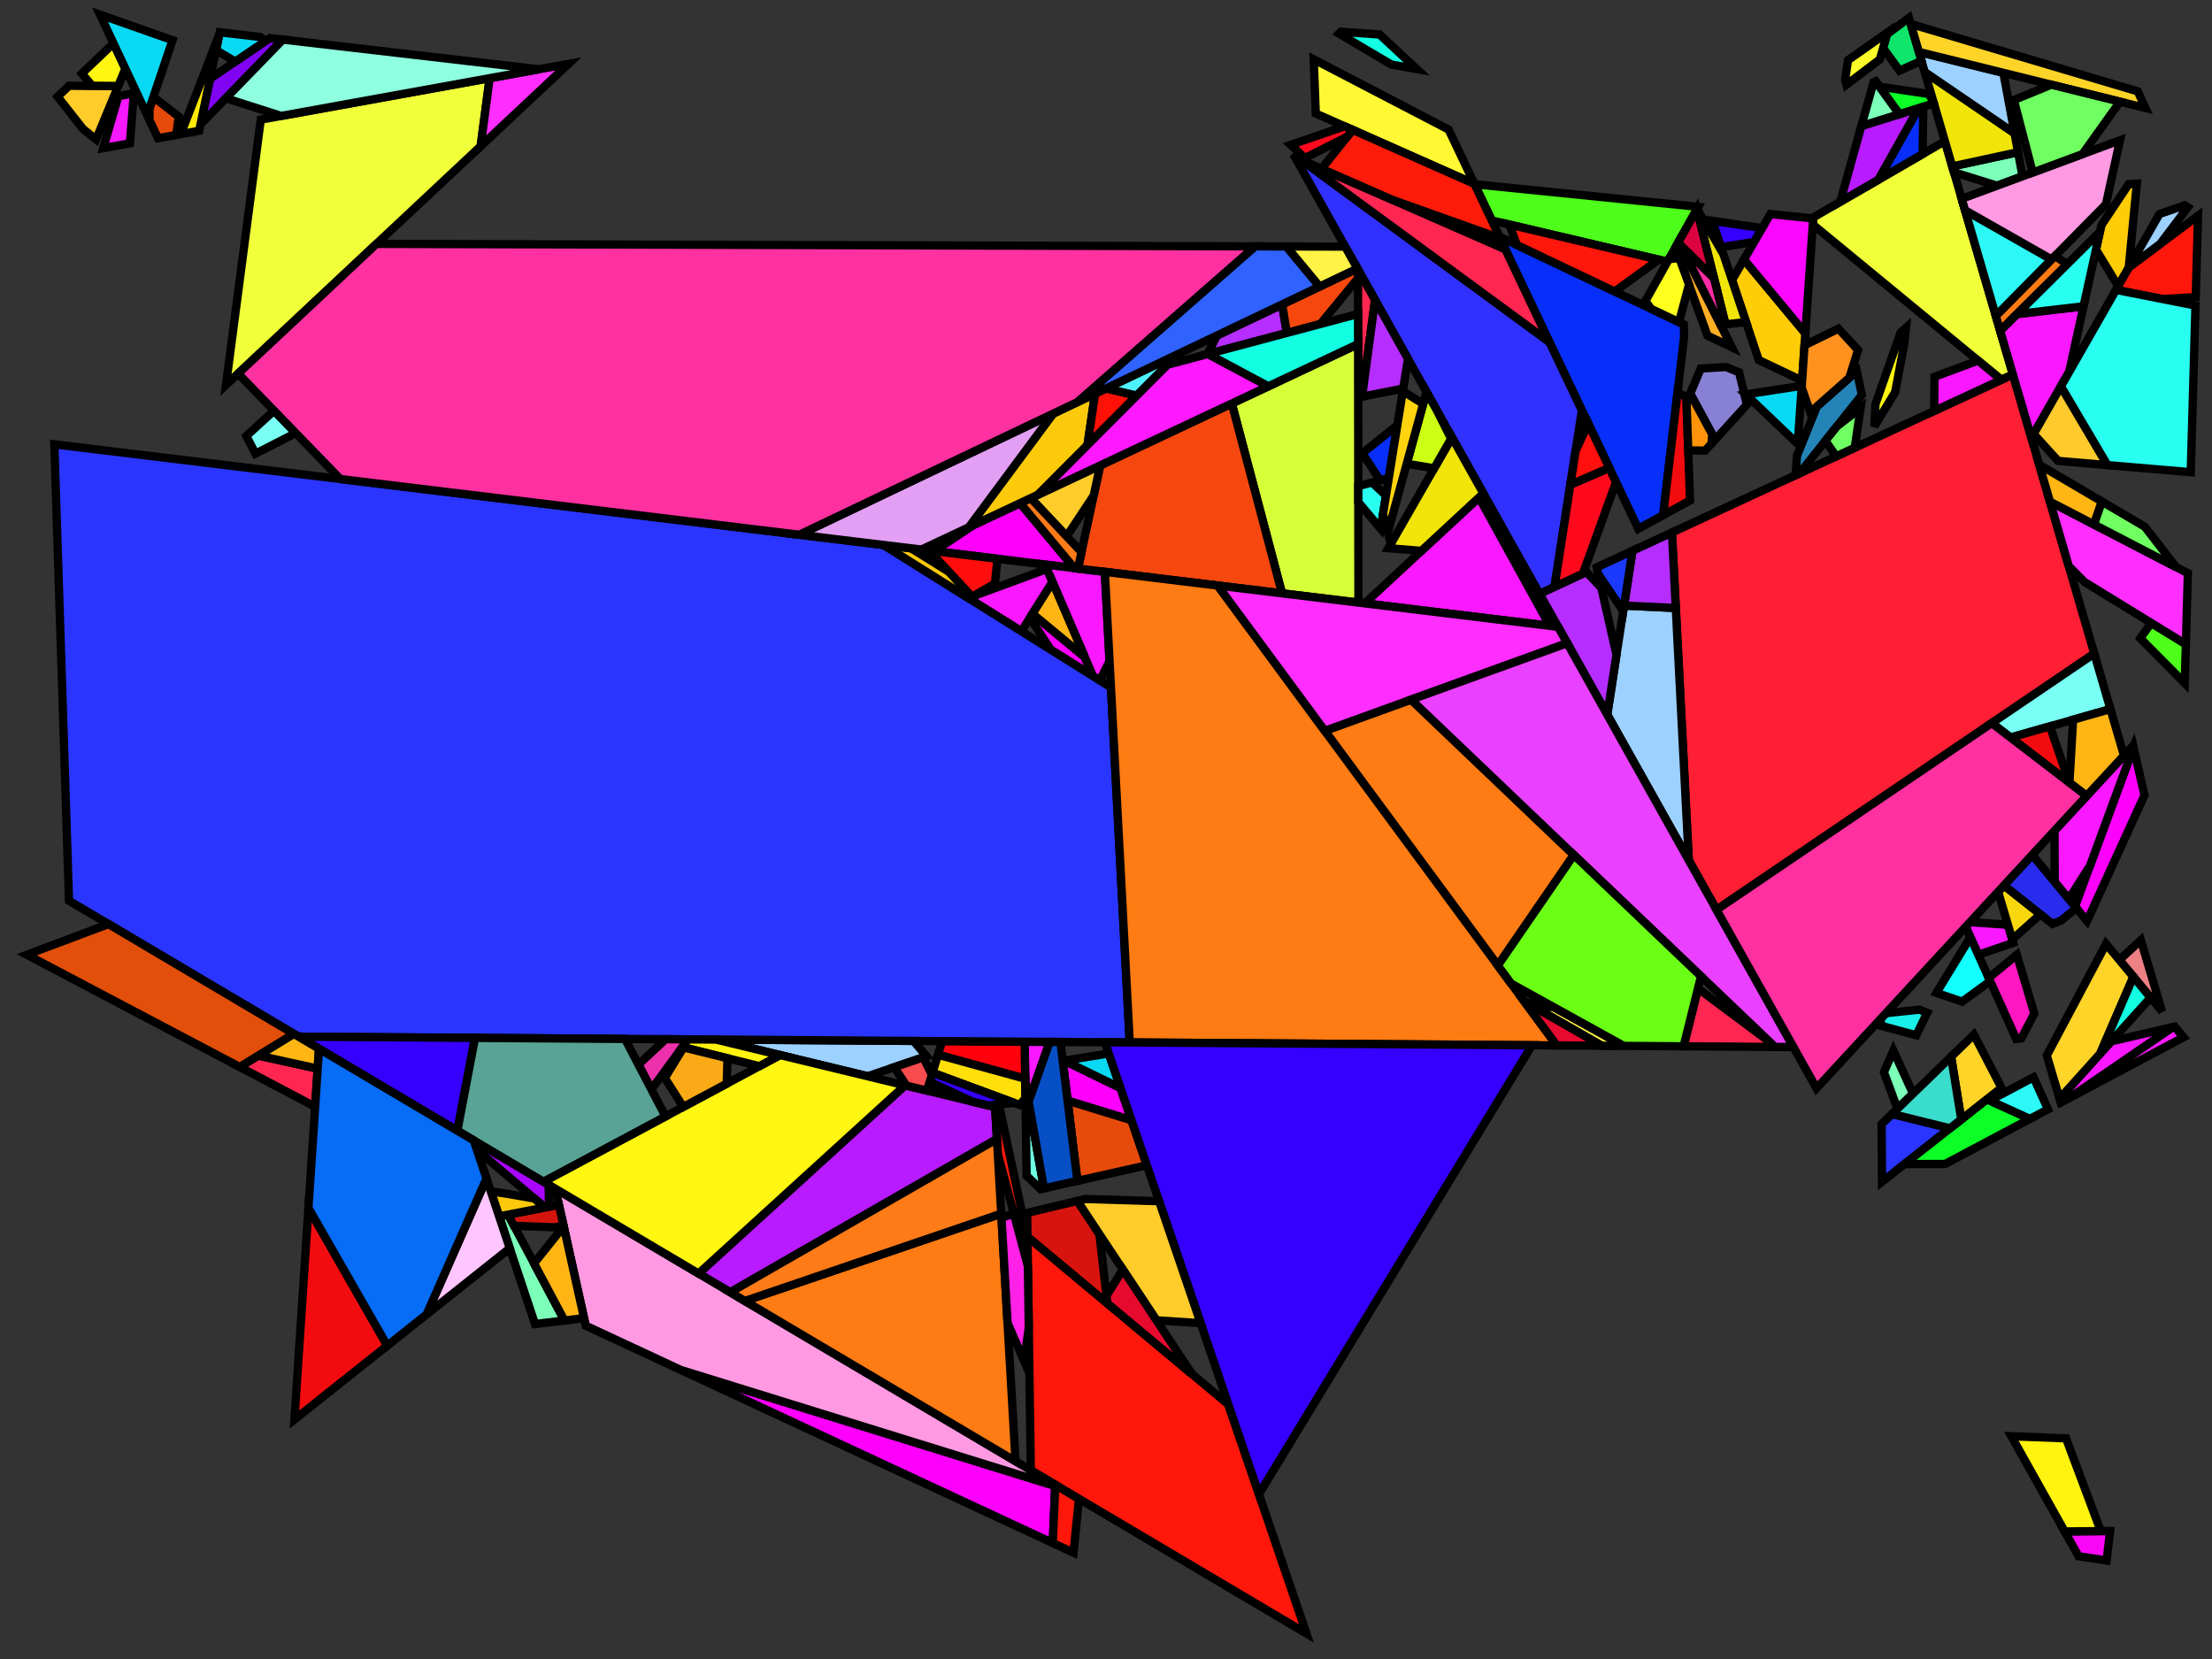 <?xml version="1.0" encoding="iso-8859-1" standalone="no"?>
<!DOCTYPE svg PUBLIC "-//W3C//DTD SVG 1.0//EN" "http://www.w3.org/TR/2001/REC-SVG-20010904/DTD/svg10.dtd">
<svg xmlns="http://www.w3.org/2000/svg" width="800" height="600">
<rect width="100%" height="100%" fill="#333333" stroke="none"/>
<path style="fill:rgb(0, 0, 0);fill-opacity:0.0;fill-rule:evenodd;stroke:rgb(0, 0, 0);stroke-width:0.0;" d="M 0, 600 L 800, 600 L 800, 0 L 0, 0 z "/>
<path style="fill:rgb(240, 255, 57);fill-opacity:1.0;fill-rule:evenodd;stroke:rgb(0, 0, 0);stroke-width:3.0;" d="M 563.506, 226.708 L 560.49, 226.342 L 540.113, 189.367 L 541.682, 187.74 z "/>
<path style="fill:rgb(240, 255, 57);fill-opacity:1.0;fill-rule:evenodd;stroke:rgb(0, 0, 0);stroke-width:3.0;" d="M 173.837, 52.881 L 81.725, 139.236 L 94.309, 43.261 L 177.093, 28.272 z "/>
<path style="fill:rgb(240, 255, 57);fill-opacity:1.0;fill-rule:evenodd;stroke:rgb(0, 0, 0);stroke-width:3.0;" d="M 727.988, 135.413 L 723.811, 137.35 L 655.621, 81.213 L 655.798, 78.626 L 703.394, 51.044 z "/>
<path style="fill:rgb(255, 31, 52);fill-opacity:1.0;fill-rule:evenodd;stroke:rgb(0, 0, 0);stroke-width:3.0;" d="M 757.418, 236.371 L 620.809, 329.034 L 610.766, 311.099 L 604.679, 192.587 L 727.988, 135.413 z "/>
<path style="fill:rgb(121, 255, 243);fill-opacity:1.0;fill-rule:evenodd;stroke:rgb(0, 0, 0);stroke-width:3.0;" d="M 763.272, 256.454 L 727.146, 266.74 L 720.342, 261.52 L 757.418, 236.371 z "/>
<path style="fill:rgb(121, 255, 243);fill-opacity:1.0;fill-rule:evenodd;stroke:rgb(0, 0, 0);stroke-width:3.0;" d="M 106.976, 156.641 L 92.406, 164.065 L 89.074, 157.693 L 99.11, 148.525 z "/>
<path style="fill:rgb(252, 0, 252);fill-opacity:1.0;fill-rule:evenodd;stroke:rgb(0, 0, 0);stroke-width:3.0;" d="M 405.256, 393.511 L 409.226, 405.162 L 386.11, 398.075 L 384.304, 383.306 z "/>
<path style="fill:rgb(252, 0, 252);fill-opacity:1.0;fill-rule:evenodd;stroke:rgb(0, 0, 0);stroke-width:3.0;" d="M 392.355, 237.693 L 395.306, 244.559 L 380.052, 235.001 L 372.47, 223.451 L 373.406, 221.97 z "/>
<path style="fill:rgb(252, 0, 252);fill-opacity:1.0;fill-rule:evenodd;stroke:rgb(0, 0, 0);stroke-width:3.0;" d="M 381.641, 537.422 L 380.751, 558.056 L 246.227, 495.461 z "/>
<path style="fill:rgb(252, 0, 252);fill-opacity:1.0;fill-rule:evenodd;stroke:rgb(0, 0, 0);stroke-width:3.0;" d="M 388.544, 205.474 L 337.944, 199.332 L 352.098, 189.888 L 368.935, 181.964 z "/>
<path style="fill:rgb(252, 0, 252);fill-opacity:1.0;fill-rule:evenodd;stroke:rgb(0, 0, 0);stroke-width:3.0;" d="M 775.576, 287.599 L 754.821, 333.106 L 750.459, 327.846 L 771.611, 270.29 z "/>
<path style="fill:rgb(249, 7, 246);fill-opacity:1.0;fill-rule:evenodd;stroke:rgb(0, 0, 0);stroke-width:3.0;" d="M 761.871, 564.366 L 751.748, 562.846 L 746.719, 553.865 L 763.158, 553.719 z "/>
<path style="fill:rgb(249, 24, 255);fill-opacity:1.0;fill-rule:evenodd;stroke:rgb(0, 0, 0);stroke-width:3.0;" d="M 723.811, 137.35 L 699.511, 148.617 L 699.653, 136.27 L 715.383, 130.412 z "/>
<path style="fill:rgb(249, 24, 255);fill-opacity:1.0;fill-rule:evenodd;stroke:rgb(0, 0, 0);stroke-width:3.0;" d="M 748.335, 134.501 L 734.682, 158.374 L 723.383, 119.614 L 729.466, 113.58 L 753.543, 110.776 z "/>
<path style="fill:rgb(249, 24, 255);fill-opacity:1.0;fill-rule:evenodd;stroke:rgb(0, 0, 0);stroke-width:3.0;" d="M 560.49, 226.342 L 493.592, 218.223 L 534.904, 179.915 z "/>
<path style="fill:rgb(249, 24, 255);fill-opacity:1.0;fill-rule:evenodd;stroke:rgb(0, 0, 0);stroke-width:3.0;" d="M 789.691, 375.149 L 748.368, 397.11 L 785.872, 371.407 L 786.471, 371.267 z "/>
<path style="fill:rgb(249, 24, 255);fill-opacity:1.0;fill-rule:evenodd;stroke:rgb(0, 0, 0);stroke-width:3.0;" d="M 748.368, 397.11 L 745.304, 398.738 L 744.887, 397.336 L 763.543, 376.62 L 785.872, 371.407 z "/>
<path style="fill:rgb(249, 24, 255);fill-opacity:1.0;fill-rule:evenodd;stroke:rgb(0, 0, 0);stroke-width:3.0;" d="M 379.633, 376.811 L 372.022, 398.422 L 370.802, 391.507 L 370.59, 376.748 z "/>
<path style="fill:rgb(249, 24, 255);fill-opacity:1.0;fill-rule:evenodd;stroke:rgb(0, 0, 0);stroke-width:3.0;" d="M 726.187, 334.457 L 728.13, 340.992 L 715.471, 345.303 L 710.917, 335.204 L 712.492, 333.499 z "/>
<path style="fill:rgb(249, 24, 255);fill-opacity:1.0;fill-rule:evenodd;stroke:rgb(0, 0, 0);stroke-width:3.0;" d="M 380.661, 210.488 L 369.393, 228.321 L 350.457, 216.455 L 351.871, 215.643 L 378.637, 205.78 z "/>
<path style="fill:rgb(249, 24, 255);fill-opacity:1.0;fill-rule:evenodd;stroke:rgb(0, 0, 0);stroke-width:3.0;" d="M 399.58, 206.813 L 401.288, 239.102 L 397.783, 246.111 L 395.306, 244.559 L 377.953, 204.188 z "/>
<path style="fill:rgb(249, 24, 255);fill-opacity:1.0;fill-rule:evenodd;stroke:rgb(0, 0, 0);stroke-width:3.0;" d="M 771.611, 270.29 L 755.877, 313.103 L 748.215, 325.141 L 743.119, 318.997 L 743.045, 300.427 L 771.467, 269.662 z "/>
<path style="fill:rgb(255, 204, 8);fill-opacity:1.0;fill-rule:evenodd;stroke:rgb(0, 0, 0);stroke-width:3.0;" d="M 652.93, 120.553 L 651.76, 137.666 L 636.073, 130.206 L 626.413, 101.287 L 630.73, 93.853 z "/>
<path style="fill:rgb(255, 204, 8);fill-opacity:1.0;fill-rule:evenodd;stroke:rgb(0, 0, 0);stroke-width:3.0;" d="M 769.887, 96.814 L 766.073, 103.483 L 758.04, 90.29 L 759.977, 81.464 L 769.846, 66.621 L 772.816, 66.451 z "/>
<path style="fill:rgb(255, 0, 12);fill-opacity:1.0;fill-rule:evenodd;stroke:rgb(0, 0, 0);stroke-width:3.0;" d="M 370.59, 376.748 L 370.783, 390.149 L 339.24, 381.466 L 340.755, 376.54 z "/>
<path style="fill:rgb(255, 249, 51);fill-opacity:1.0;fill-rule:evenodd;stroke:rgb(0, 0, 0);stroke-width:3.0;" d="M 523.91, 46.855 L 533.25, 66.513 L 475.873, 41.068 L 475.126, 21.473 z "/>
<path style="fill:rgb(49, 49, 255);fill-opacity:1.0;fill-rule:evenodd;stroke:rgb(0, 0, 0);stroke-width:3.0;" d="M 560.458, 123.779 L 572.125, 148.333 L 562.201, 212.284 L 556.824, 214.777 L 467.761, 55.74 z "/>
<path style="fill:rgb(78, 255, 27);fill-opacity:1.0;fill-rule:evenodd;stroke:rgb(0, 0, 0);stroke-width:3.0;" d="M 790.546, 232.991 L 790.145, 247.081 L 774.073, 230.86 L 777.993, 225.286 z "/>
<path style="fill:rgb(78, 255, 27);fill-opacity:1.0;fill-rule:evenodd;stroke:rgb(0, 0, 0);stroke-width:3.0;" d="M 614.204, 74.796 L 603.053, 94.649 L 539.528, 79.727 L 533.308, 66.635 z "/>
<path style="fill:rgb(255, 39, 81);fill-opacity:1.0;fill-rule:evenodd;stroke:rgb(0, 0, 0);stroke-width:3.0;" d="M 497.305, 108.496 L 492.623, 143.428 L 491.199, 143.706 L 491.141, 97.49 z "/>
<path style="fill:rgb(255, 39, 81);fill-opacity:1.0;fill-rule:evenodd;stroke:rgb(0, 0, 0);stroke-width:3.0;" d="M 114.894, 386.49 L 113.981, 400.268 L 86.687, 385.88 L 93.406, 381.759 z "/>
<path style="fill:rgb(255, 39, 81);fill-opacity:1.0;fill-rule:evenodd;stroke:rgb(0, 0, 0);stroke-width:3.0;" d="M 640.196, 376.958 L 641.956, 378.637 L 608.889, 378.407 L 614.101, 357.471 z "/>
<path style="fill:rgb(255, 39, 81);fill-opacity:1.0;fill-rule:evenodd;stroke:rgb(0, 0, 0);stroke-width:3.0;" d="M 544.515, 90.223 L 560.458, 123.779 L 470.584, 57.813 z "/>
<path style="fill:rgb(255, 10, 29);fill-opacity:1.0;fill-rule:evenodd;stroke:rgb(0, 0, 0);stroke-width:3.0;" d="M 584.482, 174.342 L 572.461, 207.526 L 562.201, 212.284 L 567.943, 175.277 L 582.045, 169.211 z "/>
<path style="fill:rgb(184, 27, 255);fill-opacity:1.0;fill-rule:evenodd;stroke:rgb(0, 0, 0);stroke-width:3.0;" d="M 359.892, 400.411 L 360.558, 411.938 L 264.099, 467.375 L 252.649, 460.594 L 327.343, 392.529 z "/>
<path style="fill:rgb(184, 27, 255);fill-opacity:1.0;fill-rule:evenodd;stroke:rgb(0, 0, 0);stroke-width:3.0;" d="M 679.403, 64.947 L 665.551, 72.974 L 673.184, 45.579 L 693.955, 39.075 z "/>
<path style="fill:rgb(7, 47, 249);fill-opacity:1.0;fill-rule:evenodd;stroke:rgb(0, 0, 0);stroke-width:3.0;" d="M 608.958, 117.31 L 609.109, 121.55 L 601.51, 186.299 L 592.502, 191.221 L 542.329, 85.621 z "/>
<path style="fill:rgb(7, 47, 249);fill-opacity:1.0;fill-rule:evenodd;stroke:rgb(0, 0, 0);stroke-width:3.0;" d="M 502.277, 172.895 L 499.139, 173.724 L 492.693, 163.899 L 505.356, 153.791 z "/>
<path style="fill:rgb(7, 47, 249);fill-opacity:1.0;fill-rule:evenodd;stroke:rgb(0, 0, 0);stroke-width:3.0;" d="M 695.344, 55.709 L 679.403, 64.947 L 693.955, 39.075 L 695.581, 38.566 z "/>
<path style="fill:rgb(124, 255, 184);fill-opacity:1.0;fill-rule:evenodd;stroke:rgb(0, 0, 0);stroke-width:3.0;" d="M 204.139, 477.574 L 193.505, 478.858 L 180.514, 439.918 L 183.751, 439.289 z "/>
<path style="fill:rgb(124, 255, 184);fill-opacity:1.0;fill-rule:evenodd;stroke:rgb(0, 0, 0);stroke-width:3.0;" d="M 686.961, 41.265 L 673.184, 45.579 L 677.601, 29.727 L 678.362, 29.388 z "/>
<path style="fill:rgb(124, 255, 184);fill-opacity:1.0;fill-rule:evenodd;stroke:rgb(0, 0, 0);stroke-width:3.0;" d="M 731.471, 63.756 L 722.274, 67.157 L 706.676, 62.302 L 706.057, 60.177 L 729.856, 55.031 z "/>
<path style="fill:rgb(124, 255, 184);fill-opacity:1.0;fill-rule:evenodd;stroke:rgb(0, 0, 0);stroke-width:3.0;" d="M 691.869, 395.535 L 686.243, 400.993 L 681.347, 387.773 L 684.753, 379.953 z "/>
<path style="fill:rgb(240, 228, 9);fill-opacity:1.0;fill-rule:evenodd;stroke:rgb(0, 0, 0);stroke-width:3.0;" d="M 623.279, 91.903 L 631.485, 116.47 L 624.059, 117.305 L 613.669, 75.748 L 613.772, 75.565 z "/>
<path style="fill:rgb(240, 228, 9);fill-opacity:1.0;fill-rule:evenodd;stroke:rgb(0, 0, 0);stroke-width:3.0;" d="M 728.593, 48.208 L 729.856, 55.031 L 706.057, 60.177 L 696.107, 26.044 z "/>
<path style="fill:rgb(240, 228, 9);fill-opacity:1.0;fill-rule:evenodd;stroke:rgb(0, 0, 0);stroke-width:3.0;" d="M 536.481, 178.452 L 514.071, 199.233 L 502.118, 198.255 L 525.117, 158.16 z "/>
<path style="fill:rgb(255, 23, 12);fill-opacity:1.0;fill-rule:evenodd;stroke:rgb(0, 0, 0);stroke-width:3.0;" d="M 794.116, 107.466 L 782.059, 108.15 L 765.291, 104.85 L 769.993, 96.628 L 794.954, 78.02 z "/>
<path style="fill:rgb(255, 23, 12);fill-opacity:1.0;fill-rule:evenodd;stroke:rgb(0, 0, 0);stroke-width:3.0;" d="M 599.91, 93.911 L 583.952, 105.417 L 548.592, 88.599 L 545.88, 81.219 z "/>
<path style="fill:rgb(255, 23, 12);fill-opacity:1.0;fill-rule:evenodd;stroke:rgb(0, 0, 0);stroke-width:3.0;" d="M 383.209, 537.908 L 390.228, 542.065 L 388.261, 561.551 L 380.751, 558.056 L 381.641, 537.422 z "/>
<path style="fill:rgb(255, 23, 12);fill-opacity:1.0;fill-rule:evenodd;stroke:rgb(0, 0, 0);stroke-width:3.0;" d="M 444.249, 507.932 L 472.48, 590.771 L 372.813, 531.752 L 371.601, 447.255 z "/>
<path style="fill:rgb(18, 255, 255);fill-opacity:1.0;fill-rule:evenodd;stroke:rgb(0, 0, 0);stroke-width:3.0;" d="M 719.781, 354.859 L 709.645, 362.253 L 700.331, 359.082 L 712.609, 338.956 z "/>
<path style="fill:rgb(157, 209, 255);fill-opacity:1.0;fill-rule:evenodd;stroke:rgb(0, 0, 0);stroke-width:3.0;" d="M 791.262, 74.978 L 781.199, 88.274 L 769.993, 96.628 L 780.992, 77.396 L 790.149, 74.26 z "/>
<path style="fill:rgb(157, 209, 255);fill-opacity:1.0;fill-rule:evenodd;stroke:rgb(0, 0, 0);stroke-width:3.0;" d="M 330.379, 376.468 L 335.075, 381.996 L 313.791, 389.247 L 258.965, 375.971 z "/>
<path style="fill:rgb(157, 209, 255);fill-opacity:1.0;fill-rule:evenodd;stroke:rgb(0, 0, 0);stroke-width:3.0;" d="M 724.545, 26.343 L 728.593, 48.208 L 696.107, 26.044 L 693.989, 18.779 z "/>
<path style="fill:rgb(157, 209, 255);fill-opacity:1.0;fill-rule:evenodd;stroke:rgb(0, 0, 0);stroke-width:3.0;" d="M 606.082, 219.893 L 610.766, 311.099 L 581.292, 258.468 L 587.357, 219.025 z "/>
<path style="fill:rgb(182, 46, 255);fill-opacity:1.0;fill-rule:evenodd;stroke:rgb(0, 0, 0);stroke-width:3.0;" d="M 579.145, 212.608 L 584.623, 236.805 L 581.292, 258.468 L 556.824, 214.777 L 573.79, 206.91 z "/>
<path style="fill:rgb(182, 46, 255);fill-opacity:1.0;fill-rule:evenodd;stroke:rgb(0, 0, 0);stroke-width:3.0;" d="M 509.225, 129.782 L 507.493, 140.53 L 492.623, 143.428 L 497.305, 108.496 z "/>
<path style="fill:rgb(182, 46, 255);fill-opacity:1.0;fill-rule:evenodd;stroke:rgb(0, 0, 0);stroke-width:3.0;" d="M 465.41, 120.41 L 436.686, 128.062 L 440.16, 121.328 L 463.697, 110.1 z "/>
<path style="fill:rgb(182, 46, 255);fill-opacity:1.0;fill-rule:evenodd;stroke:rgb(0, 0, 0);stroke-width:3.0;" d="M 606.082, 219.893 L 587.357, 219.025 L 590.404, 199.206 L 604.679, 192.587 z "/>
<path style="fill:rgb(255, 27, 9);fill-opacity:1.0;fill-rule:evenodd;stroke:rgb(0, 0, 0);stroke-width:3.0;" d="M 361.582, 400.82 L 370.663, 443.41 L 368.078, 444.232 L 360.865, 417.271 L 359.892, 400.411 z "/>
<path style="fill:rgb(255, 27, 9);fill-opacity:1.0;fill-rule:evenodd;stroke:rgb(0, 0, 0);stroke-width:3.0;" d="M 533.25, 66.513 L 542.605, 86.202 L 503.475, 72.232 L 477.958, 61.045 L 489.192, 46.974 z "/>
<path style="fill:rgb(44, 249, 246);fill-opacity:1.0;fill-rule:evenodd;stroke:rgb(0, 0, 0);stroke-width:3.0;" d="M 740.68, 401.196 L 734.101, 404.692 L 719.538, 398.073 L 735.451, 389.602 z "/>
<path style="fill:rgb(44, 249, 246);fill-opacity:1.0;fill-rule:evenodd;stroke:rgb(0, 0, 0);stroke-width:3.0;" d="M 741.989, 93.837 L 721.834, 114.299 L 710.681, 76.041 z "/>
<path style="fill:rgb(255, 154, 226);fill-opacity:1.0;fill-rule:evenodd;stroke:rgb(0, 0, 0);stroke-width:3.0;" d="M 383.209, 537.908 L 246.227, 495.461 L 211.839, 479.461 L 200.844, 429.917 z "/>
<path style="fill:rgb(255, 154, 226);fill-opacity:1.0;fill-rule:evenodd;stroke:rgb(0, 0, 0);stroke-width:3.0;" d="M 761.641, 73.885 L 741.989, 93.837 L 710.681, 76.041 L 709.472, 71.891 L 766.726, 50.719 z "/>
<path style="fill:rgb(15, 228, 107);fill-opacity:1.0;fill-rule:evenodd;stroke:rgb(0, 0, 0);stroke-width:3.0;" d="M 694.927, 21.995 L 686.986, 25.539 L 681.041, 17.38 L 682.433, 12.384 L 690.398, 6.459 z "/>
<path style="fill:rgb(255, 246, 17);fill-opacity:1.0;fill-rule:evenodd;stroke:rgb(0, 0, 0);stroke-width:3.0;" d="M 327.343, 392.529 L 252.649, 460.594 L 196.561, 427.381 L 282.13, 381.58 z "/>
<path style="fill:rgb(255, 246, 17);fill-opacity:1.0;fill-rule:evenodd;stroke:rgb(0, 0, 0);stroke-width:3.0;" d="M 45.341, 24.83 L 42.724, 31.164 L 33.38, 31.091 L 29.601, 26.596 L 41.051, 15.676 z "/>
<path style="fill:rgb(255, 246, 17);fill-opacity:1.0;fill-rule:evenodd;stroke:rgb(0, 0, 0);stroke-width:3.0;" d="M 688.667, 124.588 L 685.401, 141.827 L 677.883, 154.231 L 678.294, 146.142 L 687.384, 120.245 L 689.324, 118.531 z "/>
<path style="fill:rgb(215, 255, 57);fill-opacity:1.0;fill-rule:evenodd;stroke:rgb(0, 0, 0);stroke-width:3.0;" d="M 491.291, 217.944 L 463.658, 214.59 L 445.493, 145.932 L 491.175, 124.433 z "/>
<path style="fill:rgb(231, 75, 11);fill-opacity:1.0;fill-rule:evenodd;stroke:rgb(0, 0, 0);stroke-width:3.0;" d="M 64.638, 42.184 L 63.773, 48.79 L 57.133, 49.992 L 54.069, 43.454 L 54.045, 39.275 L 55.468, 35.066 z "/>
<path style="fill:rgb(231, 75, 11);fill-opacity:1.0;fill-rule:evenodd;stroke:rgb(0, 0, 0);stroke-width:3.0;" d="M 409.226, 405.162 L 414.773, 421.438 L 389.655, 427.074 L 386.11, 398.075 z "/>
<path style="fill:rgb(42, 54, 255);fill-opacity:1.0;fill-rule:evenodd;stroke:rgb(0, 0, 0);stroke-width:3.0;" d="M 705.238, 408.066 L 680.662, 427.404 L 680.506, 406.558 L 684.289, 402.889 z "/>
<path style="fill:rgb(42, 54, 255);fill-opacity:1.0;fill-rule:evenodd;stroke:rgb(0, 0, 0);stroke-width:3.0;" d="M 319.572, 197.103 L 401.791, 248.623 L 408.58, 377.013 L 107.969, 374.92 L 24.959, 325.764 L 19.65, 160.702 z "/>
<path style="fill:rgb(249, 215, 14);fill-opacity:1.0;fill-rule:evenodd;stroke:rgb(0, 0, 0);stroke-width:3.0;" d="M 737.937, 330.661 L 727.762, 339.751 L 722.637, 322.518 L 724.76, 320.219 z "/>
<path style="fill:rgb(237, 49, 172);fill-opacity:1.0;fill-rule:evenodd;stroke:rgb(0, 0, 0);stroke-width:3.0;" d="M 248.831, 375.901 L 235.591, 394.014 L 230.891, 385.006 L 240.73, 375.844 z "/>
<path style="fill:rgb(255, 223, 10);fill-opacity:1.0;fill-rule:evenodd;stroke:rgb(0, 0, 0);stroke-width:3.0;" d="M 370.783, 390.149 L 370.883, 397.179 L 368.729, 399.595 L 337.244, 387.958 L 339.24, 381.466 z "/>
<path style="fill:rgb(246, 72, 14);fill-opacity:1.0;fill-rule:evenodd;stroke:rgb(0, 0, 0);stroke-width:3.0;" d="M 491.141, 97.49 L 491.145, 100.641 L 477.543, 117.178 L 465.41, 120.41 L 463.697, 110.1 L 490.928, 97.11 z "/>
<path style="fill:rgb(246, 72, 14);fill-opacity:1.0;fill-rule:evenodd;stroke:rgb(0, 0, 0);stroke-width:3.0;" d="M 463.658, 214.59 L 389.859, 205.633 L 397.897, 168.333 L 445.493, 145.932 z "/>
<path style="fill:rgb(128, 4, 243);fill-opacity:1.0;fill-rule:evenodd;stroke:rgb(0, 0, 0);stroke-width:3.0;" d="M 102.288, 14.318 L 72.519, 44.962 L 75.969, 28.47 L 97.588, 13.773 z "/>
<path style="fill:rgb(255, 175, 37);fill-opacity:1.0;fill-rule:evenodd;stroke:rgb(0, 0, 0);stroke-width:3.0;" d="M 626.351, 125.582 L 617.554, 121.398 L 605.961, 89.472 L 607.126, 87.398 z "/>
<path style="fill:rgb(237, 128, 132);fill-opacity:1.0;fill-rule:evenodd;stroke:rgb(0, 0, 0);stroke-width:3.0;" d="M 781.941, 365.805 L 766.489, 347.174 L 774.264, 340.03 z "/>
<path style="fill:rgb(243, 12, 15);fill-opacity:1.0;fill-rule:evenodd;stroke:rgb(0, 0, 0);stroke-width:3.0;" d="M 140.067, 486.683 L 106.489, 513.384 L 111.555, 436.901 z "/>
<path style="fill:rgb(243, 12, 15);fill-opacity:1.0;fill-rule:evenodd;stroke:rgb(0, 0, 0);stroke-width:3.0;" d="M 748.351, 283.006 L 727.146, 266.74 L 741.396, 262.682 z "/>
<path style="fill:rgb(243, 12, 15);fill-opacity:1.0;fill-rule:evenodd;stroke:rgb(0, 0, 0);stroke-width:3.0;" d="M 609.889, 143.443 L 611.227, 180.99 L 601.51, 186.299 L 606.692, 142.148 z "/>
<path style="fill:rgb(26, 240, 234);fill-opacity:1.0;fill-rule:evenodd;stroke:rgb(0, 0, 0);stroke-width:3.0;" d="M 696.976, 366.291 L 693.033, 374.41 L 680.239, 370.963 L 680.22, 368.431 L 682.071, 366.427 L 694.169, 365.152 z "/>
<path style="fill:rgb(255, 243, 15);fill-opacity:1.0;fill-rule:evenodd;stroke:rgb(0, 0, 0);stroke-width:3.0;" d="M 747.211, 520.206 L 759.783, 553.749 L 746.719, 553.865 L 727.437, 519.435 z "/>
<path style="fill:rgb(255, 243, 15);fill-opacity:1.0;fill-rule:evenodd;stroke:rgb(0, 0, 0);stroke-width:3.0;" d="M 258.965, 375.971 L 282.13, 381.58 L 274.633, 385.593 L 246.787, 378.697 L 248.831, 375.901 z "/>
<path style="fill:rgb(136, 128, 212);fill-opacity:1.0;fill-rule:evenodd;stroke:rgb(0, 0, 0);stroke-width:3.0;" d="M 628.953, 134.657 L 631.791, 146.339 L 620.284, 159.021 L 611.291, 142.371 L 615.111, 133.272 L 624.234, 132.736 z "/>
<path style="fill:rgb(255, 148, 10);fill-opacity:1.0;fill-rule:evenodd;stroke:rgb(0, 0, 0);stroke-width:3.0;" d="M 619.233, 157.075 L 619.012, 160.423 L 616.707, 162.964 L 610.582, 162.897 L 609.964, 145.531 L 611.291, 142.371 z "/>
<path style="fill:rgb(170, 5, 255);fill-opacity:1.0;fill-rule:evenodd;stroke:rgb(0, 0, 0);stroke-width:3.0;" d="M 198.416, 428.48 L 198.566, 436.414 L 197.081, 436.702 L 172.504, 415.909 L 171.351, 412.453 z "/>
<path style="fill:rgb(255, 123, 19);fill-opacity:1.0;fill-rule:evenodd;stroke:rgb(0, 0, 0);stroke-width:3.0;" d="M 367.286, 528.479 L 269.394, 470.51 L 362.116, 438.936 z "/>
<path style="fill:rgb(255, 123, 19);fill-opacity:1.0;fill-rule:evenodd;stroke:rgb(0, 0, 0);stroke-width:3.0;" d="M 747.603, 95.591 L 723.383, 119.614 L 721.834, 114.299 L 743.267, 92.538 z "/>
<path style="fill:rgb(255, 123, 19);fill-opacity:1.0;fill-rule:evenodd;stroke:rgb(0, 0, 0);stroke-width:3.0;" d="M 569.197, 309.199 L 541.705, 349.183 L 479.131, 264.305 L 510.338, 253.027 z "/>
<path style="fill:rgb(255, 123, 19);fill-opacity:1.0;fill-rule:evenodd;stroke:rgb(0, 0, 0);stroke-width:3.0;" d="M 440.398, 211.767 L 563.014, 378.088 L 408.58, 377.013 L 399.58, 206.813 z "/>
<path style="fill:rgb(9, 217, 243);fill-opacity:1.0;fill-rule:evenodd;stroke:rgb(0, 0, 0);stroke-width:3.0;" d="M 650.255, 159.668 L 649.607, 160.021 L 631.372, 142.638 L 651.632, 139.532 z "/>
<path style="fill:rgb(9, 217, 243);fill-opacity:1.0;fill-rule:evenodd;stroke:rgb(0, 0, 0);stroke-width:3.0;" d="M 94.086, 13.367 L 96.029, 14.833 L 85.093, 22.267 L 78.13, 18.138 L 79.483, 11.672 z "/>
<path style="fill:rgb(9, 217, 243);fill-opacity:1.0;fill-rule:evenodd;stroke:rgb(0, 0, 0);stroke-width:3.0;" d="M 405.256, 393.511 L 384.904, 383.598 L 400.993, 381.003 z "/>
<path style="fill:rgb(9, 217, 243);fill-opacity:1.0;fill-rule:evenodd;stroke:rgb(0, 0, 0);stroke-width:3.0;" d="M 62.403, 14.543 L 53.234, 41.674 L 36.193, 5.31 z "/>
<path style="fill:rgb(36, 132, 184);fill-opacity:1.0;fill-rule:evenodd;stroke:rgb(0, 0, 0);stroke-width:3.0;" d="M 673.373, 142.823 L 650.823, 171.192 L 649.422, 171.842 L 649.9, 164.848 L 657.112, 146.989 L 671.535, 134.247 z "/>
<path style="fill:rgb(11, 255, 38);fill-opacity:1.0;fill-rule:evenodd;stroke:rgb(0, 0, 0);stroke-width:3.0;" d="M 697.526, 33.969 L 699.254, 36.842 L 699.408, 37.368 L 686.961, 41.265 L 679.776, 31.341 z "/>
<path style="fill:rgb(11, 255, 38);fill-opacity:1.0;fill-rule:evenodd;stroke:rgb(0, 0, 0);stroke-width:3.0;" d="M 734.101, 404.692 L 703.456, 420.978 L 688.816, 420.988 L 718.524, 397.612 z "/>
<path style="fill:rgb(54, 0, 255);fill-opacity:1.0;fill-rule:evenodd;stroke:rgb(0, 0, 0);stroke-width:3.0;" d="M 637.322, 82.501 L 634.421, 87.497 L 622.44, 89.392 L 619.256, 79.86 z "/>
<path style="fill:rgb(54, 0, 255);fill-opacity:1.0;fill-rule:evenodd;stroke:rgb(0, 0, 0);stroke-width:3.0;" d="M 554.054, 378.025 L 455.302, 540.367 L 399.612, 376.95 z "/>
<path style="fill:rgb(54, 0, 255);fill-opacity:1.0;fill-rule:evenodd;stroke:rgb(0, 0, 0);stroke-width:3.0;" d="M 171.798, 375.364 L 165.41, 408.934 L 107.969, 374.92 z "/>
<path style="fill:rgb(54, 0, 255);fill-opacity:1.0;fill-rule:evenodd;stroke:rgb(0, 0, 0);stroke-width:3.0;" d="M 366.766, 398.87 L 357.481, 399.827 L 351.709, 398.429 L 336.236, 391.234 L 337.244, 387.958 z "/>
<path style="fill:rgb(252, 8, 255);fill-opacity:1.0;fill-rule:evenodd;stroke:rgb(0, 0, 0);stroke-width:3.0;" d="M 655.773, 78.991 L 652.93, 120.553 L 630.73, 93.853 L 640.269, 77.426 z "/>
<path style="fill:rgb(215, 20, 15);fill-opacity:1.0;fill-rule:evenodd;stroke:rgb(0, 0, 0);stroke-width:3.0;" d="M 397.621, 446.36 L 400.493, 471.386 L 371.601, 447.255 L 371.478, 438.662 L 389.646, 434.315 z "/>
<path style="fill:rgb(255, 33, 231);fill-opacity:1.0;fill-rule:evenodd;stroke:rgb(0, 0, 0);stroke-width:3.0;" d="M 371.755, 457.975 L 372.073, 480.173 L 370.4, 492.245 L 364.399, 478.474 L 362.201, 440.414 L 366.656, 438.915 z "/>
<path style="fill:rgb(255, 23, 194);fill-opacity:1.0;fill-rule:evenodd;stroke:rgb(0, 0, 0);stroke-width:3.0;" d="M 735.736, 366.565 L 731.06, 375.506 L 729.2, 375.742 L 719.24, 353.659 L 729.42, 345.327 z "/>
<path style="fill:rgb(40, 255, 240);fill-opacity:1.0;fill-rule:evenodd;stroke:rgb(0, 0, 0);stroke-width:3.0;" d="M 794.03, 110.505 L 792.315, 170.781 L 762.121, 168.207 L 745.331, 139.753 L 765.291, 104.85 z "/>
<path style="fill:rgb(40, 255, 240);fill-opacity:1.0;fill-rule:evenodd;stroke:rgb(0, 0, 0);stroke-width:3.0;" d="M 501.26, 179.203 L 499.324, 191.219 L 491.246, 181.624 L 491.239, 175.811 L 496.218, 174.495 z "/>
<path style="fill:rgb(40, 255, 240);fill-opacity:1.0;fill-rule:evenodd;stroke:rgb(0, 0, 0);stroke-width:3.0;" d="M 753.543, 110.776 L 729.466, 113.58 L 759.457, 83.834 z "/>
<path style="fill:rgb(255, 46, 255);fill-opacity:1.0;fill-rule:evenodd;stroke:rgb(0, 0, 0);stroke-width:3.0;" d="M 563.506, 226.708 L 566.814, 232.617 L 479.131, 264.305 L 440.398, 211.767 z "/>
<path style="fill:rgb(255, 46, 255);fill-opacity:1.0;fill-rule:evenodd;stroke:rgb(0, 0, 0);stroke-width:3.0;" d="M 173.837, 52.881 L 177.093, 28.272 L 205.591, 23.112 z "/>
<path style="fill:rgb(255, 46, 255);fill-opacity:1.0;fill-rule:evenodd;stroke:rgb(0, 0, 0);stroke-width:3.0;" d="M 791.277, 207.308 L 790.546, 232.991 L 753.892, 210.491 L 748.199, 204.746 L 741.404, 181.435 z "/>
<path style="fill:rgb(255, 146, 30);fill-opacity:1.0;fill-rule:evenodd;stroke:rgb(0, 0, 0);stroke-width:3.0;" d="M 671.992, 126.59 L 668.843, 136.625 L 654.7, 149.12 L 651.59, 140.147 L 652.635, 124.861 L 664.909, 118.871 z "/>
<path style="fill:rgb(255, 182, 21);fill-opacity:1.0;fill-rule:evenodd;stroke:rgb(0, 0, 0);stroke-width:3.0;" d="M 760.173, 181.381 L 757.308, 189.686 L 741.404, 181.435 L 737.504, 168.055 z "/>
<path style="fill:rgb(255, 182, 21);fill-opacity:1.0;fill-rule:evenodd;stroke:rgb(0, 0, 0);stroke-width:3.0;" d="M 392.355, 237.693 L 373.406, 221.97 L 380.661, 210.488 z "/>
<path style="fill:rgb(255, 182, 21);fill-opacity:1.0;fill-rule:evenodd;stroke:rgb(0, 0, 0);stroke-width:3.0;" d="M 768.164, 273.237 L 754.665, 287.85 L 748.441, 283.076 L 749.768, 260.298 L 763.272, 256.454 z "/>
<path style="fill:rgb(255, 182, 21);fill-opacity:1.0;fill-rule:evenodd;stroke:rgb(0, 0, 0);stroke-width:3.0;" d="M 115.37, 379.302 L 114.894, 386.49 L 93.406, 381.759 L 106.234, 373.892 z "/>
<path style="fill:rgb(255, 182, 21);fill-opacity:1.0;fill-rule:evenodd;stroke:rgb(0, 0, 0);stroke-width:3.0;" d="M 211.231, 476.718 L 204.139, 477.574 L 193.135, 456.911 L 203.858, 443.498 z "/>
<path style="fill:rgb(246, 24, 255);fill-opacity:1.0;fill-rule:evenodd;stroke:rgb(0, 0, 0);stroke-width:3.0;" d="M 46.978, 51.831 L 37.336, 53.576 L 42.799, 34.841 L 48.431, 33.619 z "/>
<path style="fill:rgb(255, 212, 40);fill-opacity:1.0;fill-rule:evenodd;stroke:rgb(0, 0, 0);stroke-width:3.0;" d="M 771.556, 353.284 L 759.58, 381.021 L 744.887, 397.336 L 740.246, 381.73 L 761.68, 341.375 z "/>
<path style="fill:rgb(255, 212, 40);fill-opacity:1.0;fill-rule:evenodd;stroke:rgb(0, 0, 0);stroke-width:3.0;" d="M 723.863, 393.411 L 709.318, 404.856 L 705.643, 382.174 L 713.886, 374.178 z "/>
<path style="fill:rgb(255, 212, 40);fill-opacity:1.0;fill-rule:evenodd;stroke:rgb(0, 0, 0);stroke-width:3.0;" d="M 773.137, 33.047 L 775.916, 39.059 L 693.989, 18.779 L 691.04, 8.662 z "/>
<path style="fill:rgb(255, 15, 14);fill-opacity:1.0;fill-rule:evenodd;stroke:rgb(0, 0, 0);stroke-width:3.0;" d="M 582.045, 169.211 L 567.943, 175.277 L 569.844, 163.032 L 574.438, 153.202 z "/>
<path style="fill:rgb(234, 64, 255);fill-opacity:1.0;fill-rule:evenodd;stroke:rgb(0, 0, 0);stroke-width:3.0;" d="M 648.614, 378.683 L 641.956, 378.637 L 510.338, 253.027 L 566.814, 232.617 z "/>
<path style="fill:rgb(110, 255, 228);fill-opacity:1.0;fill-rule:evenodd;stroke:rgb(0, 0, 0);stroke-width:3.0;" d="M 377.557, 429.788 L 376.335, 430.062 L 371.285, 425.229 L 370.802, 391.507 z "/>
<path style="fill:rgb(255, 204, 42);fill-opacity:1.0;fill-rule:evenodd;stroke:rgb(0, 0, 0);stroke-width:3.0;" d="M 395.55, 179.223 L 385.778, 193.984 L 372.776, 180.156 L 397.897, 168.333 z "/>
<path style="fill:rgb(255, 204, 42);fill-opacity:1.0;fill-rule:evenodd;stroke:rgb(0, 0, 0);stroke-width:3.0;" d="M 42.724, 31.164 L 34.762, 50.433 L 30.035, 46.652 L 20.828, 34.962 L 24.957, 31.025 z "/>
<path style="fill:rgb(255, 204, 42);fill-opacity:1.0;fill-rule:evenodd;stroke:rgb(0, 0, 0);stroke-width:3.0;" d="M 419.203, 434.437 L 434.231, 478.534 L 418.248, 477.516 L 389.646, 434.315 L 392.538, 433.623 z "/>
<path style="fill:rgb(255, 202, 44);fill-opacity:1.0;fill-rule:evenodd;stroke:rgb(0, 0, 0);stroke-width:3.0;" d="M 762.121, 168.207 L 744.32, 166.689 L 735.489, 156.963 L 745.331, 139.753 z "/>
<path style="fill:rgb(226, 79, 10);fill-opacity:1.0;fill-rule:evenodd;stroke:rgb(0, 0, 0);stroke-width:3.0;" d="M 106.234, 373.892 L 86.687, 385.88 L 9.697, 345.295 L 39.22, 334.209 z "/>
<path style="fill:rgb(255, 123, 24);fill-opacity:1.0;fill-rule:evenodd;stroke:rgb(0, 0, 0);stroke-width:3.0;" d="M 362.116, 438.936 L 269.394, 470.51 L 264.099, 467.375 L 360.558, 411.938 z "/>
<path style="fill:rgb(255, 123, 24);fill-opacity:1.0;fill-rule:evenodd;stroke:rgb(0, 0, 0);stroke-width:3.0;" d="M 391.14, 199.687 L 389.859, 205.633 L 388.544, 205.474 L 368.935, 181.964 L 372.776, 180.156 z "/>
<path style="fill:rgb(41, 44, 237);fill-opacity:1.0;fill-rule:evenodd;stroke:rgb(0, 0, 0);stroke-width:3.0;" d="M 750.953, 328.442 L 745.479, 332.863 L 742.339, 334.148 L 724.76, 320.219 L 734.969, 309.169 z "/>
<path style="fill:rgb(212, 21, 14);fill-opacity:1.0;fill-rule:evenodd;stroke:rgb(0, 0, 0);stroke-width:3.0;" d="M 203.784, 443.165 L 200.842, 443.876 L 185.909, 443.343 L 183.751, 439.289 L 202.132, 435.722 z "/>
<path style="fill:rgb(204, 255, 19);fill-opacity:1.0;fill-rule:evenodd;stroke:rgb(0, 0, 0);stroke-width:3.0;" d="M 519.768, 148.608 L 524.829, 158.662 L 518.689, 169.367 L 508.76, 167.734 L 515.907, 141.713 z "/>
<path style="fill:rgb(231, 10, 47);fill-opacity:1.0;fill-rule:evenodd;stroke:rgb(0, 0, 0);stroke-width:3.0;" d="M 552.18, 362.607 L 579.396, 378.202 L 563.014, 378.088 L 551.513, 362.486 z "/>
<path style="fill:rgb(231, 10, 47);fill-opacity:1.0;fill-rule:evenodd;stroke:rgb(0, 0, 0);stroke-width:3.0;" d="M 431.131, 496.975 L 400.493, 471.386 L 400.173, 468.594 L 406.098, 459.165 z "/>
<path style="fill:rgb(112, 255, 98);fill-opacity:1.0;fill-rule:evenodd;stroke:rgb(0, 0, 0);stroke-width:3.0;" d="M 775.704, 190.51 L 787.006, 205.092 L 757.308, 189.686 L 760.173, 181.381 z "/>
<path style="fill:rgb(112, 255, 98);fill-opacity:1.0;fill-rule:evenodd;stroke:rgb(0, 0, 0);stroke-width:3.0;" d="M 670.787, 161.935 L 664.089, 165.041 L 660.168, 159.436 L 664.32, 154.212 L 672.909, 147.547 z "/>
<path style="fill:rgb(112, 255, 98);fill-opacity:1.0;fill-rule:evenodd;stroke:rgb(0, 0, 0);stroke-width:3.0;" d="M 766.719, 36.782 L 753.177, 55.729 L 735.161, 62.392 L 728.335, 36.189 L 741.858, 30.628 z "/>
<path style="fill:rgb(252, 202, 11);fill-opacity:1.0;fill-rule:evenodd;stroke:rgb(0, 0, 0);stroke-width:3.0;" d="M 393.315, 160.954 L 375.434, 178.905 L 350.385, 190.694 L 380.858, 149.617 L 396.037, 142.376 z "/>
<path style="fill:rgb(252, 202, 11);fill-opacity:1.0;fill-rule:evenodd;stroke:rgb(0, 0, 0);stroke-width:3.0;" d="M 183.177, 431.71 L 193.252, 433.462 L 197.081, 436.702 L 180.514, 439.918 L 177.5, 430.884 z "/>
<path style="fill:rgb(252, 202, 11);fill-opacity:1.0;fill-rule:evenodd;stroke:rgb(0, 0, 0);stroke-width:3.0;" d="M 329.513, 198.309 L 343.234, 206.836 L 351.569, 215.816 L 350.457, 216.455 L 319.572, 197.103 z "/>
<path style="fill:rgb(226, 159, 243);fill-opacity:1.0;fill-rule:evenodd;stroke:rgb(0, 0, 0);stroke-width:3.0;" d="M 350.385, 190.694 L 333.243, 198.762 L 289.073, 193.401 L 380.858, 149.617 z "/>
<path style="fill:rgb(142, 255, 223);fill-opacity:1.0;fill-rule:evenodd;stroke:rgb(0, 0, 0);stroke-width:3.0;" d="M 194.848, 25.057 L 101.678, 41.926 L 81.676, 35.536 L 102.288, 14.318 z "/>
<path style="fill:rgb(255, 14, 13);fill-opacity:1.0;fill-rule:evenodd;stroke:rgb(0, 0, 0);stroke-width:3.0;" d="M 360.74, 202.099 L 359.84, 211.065 L 351.569, 215.816 L 336.057, 199.103 z "/>
<path style="fill:rgb(7, 79, 197);fill-opacity:1.0;fill-rule:evenodd;stroke:rgb(0, 0, 0);stroke-width:3.0;" d="M 383.514, 376.838 L 389.655, 427.074 L 377.557, 429.788 L 372.022, 398.422 L 379.633, 376.811 z "/>
<path style="fill:rgb(88, 163, 150);fill-opacity:1.0;fill-rule:evenodd;stroke:rgb(0, 0, 0);stroke-width:3.0;" d="M 226.057, 375.742 L 240.68, 403.766 L 196.561, 427.381 L 165.41, 408.934 L 171.798, 375.364 z "/>
<path style="fill:rgb(255, 49, 161);fill-opacity:1.0;fill-rule:evenodd;stroke:rgb(0, 0, 0);stroke-width:3.0;" d="M 453.979, 89.101 L 389.789, 145.357 L 289.073, 193.401 L 123.078, 173.255 L 86.117, 135.118 L 136.155, 88.207 z "/>
<path style="fill:rgb(255, 49, 161);fill-opacity:1.0;fill-rule:evenodd;stroke:rgb(0, 0, 0);stroke-width:3.0;" d="M 754.665, 287.85 L 656.968, 393.6 L 620.809, 329.034 L 720.342, 261.52 z "/>
<path style="fill:rgb(255, 234, 7);fill-opacity:1.0;fill-rule:evenodd;stroke:rgb(0, 0, 0);stroke-width:3.0;" d="M 72.031, 47.294 L 65.381, 48.498 L 79.34, 12.353 z "/>
<path style="fill:rgb(19, 255, 226);fill-opacity:1.0;fill-rule:evenodd;stroke:rgb(0, 0, 0);stroke-width:3.0;" d="M 491.175, 124.433 L 458.678, 139.727 L 436.769, 128.04 L 491.161, 113.55 z "/>
<path style="fill:rgb(19, 255, 226);fill-opacity:1.0;fill-rule:evenodd;stroke:rgb(0, 0, 0);stroke-width:3.0;" d="M 777.79, 360.8 L 759.58, 381.021 L 771.556, 353.284 z "/>
<path style="fill:rgb(19, 255, 226);fill-opacity:1.0;fill-rule:evenodd;stroke:rgb(0, 0, 0);stroke-width:3.0;" d="M 498.958, 12.481 L 512.392, 24.973 L 503.164, 23.337 L 484.266, 12.168 L 484.943, 11.486 z "/>
<path style="fill:rgb(255, 9, 29);fill-opacity:1.0;fill-rule:evenodd;stroke:rgb(0, 0, 0);stroke-width:3.0;" d="M 489.192, 46.974 L 487.217, 49.448 L 471.92, 57.162 L 466.788, 52.394 L 486.284, 45.685 z "/>
<path style="fill:rgb(79, 240, 255);fill-opacity:1.0;fill-rule:evenodd;stroke:rgb(0, 0, 0);stroke-width:3.0;" d="M 411.091, 143.109 L 399.932, 140.518 L 426.11, 128.03 z "/>
<path style="fill:rgb(252, 252, 42);fill-opacity:1.0;fill-rule:evenodd;stroke:rgb(0, 0, 0);stroke-width:3.0;" d="M 679.903, 21.463 L 667.771, 30.653 L 667.318, 28.926 L 668.349, 21.771 L 682.618, 11.719 z "/>
<path style="fill:rgb(255, 44, 165);fill-opacity:1.0;fill-rule:evenodd;stroke:rgb(0, 0, 0);stroke-width:3.0;" d="M 619.867, 100.539 L 624.059, 117.305 L 622.284, 117.504 L 607.689, 88.517 z "/>
<path style="fill:rgb(220, 4, 64);fill-opacity:1.0;fill-rule:evenodd;stroke:rgb(0, 0, 0);stroke-width:3.0;" d="M 619.867, 100.539 L 607.689, 88.517 L 607.126, 87.398 L 613.669, 75.748 z "/>
<path style="fill:rgb(255, 255, 30);fill-opacity:1.0;fill-rule:evenodd;stroke:rgb(0, 0, 0);stroke-width:3.0;" d="M 610.845, 102.922 L 607.242, 116.494 L 597.134, 111.686 L 595.071, 108.859 L 603.554, 93.757 L 607.346, 93.285 z "/>
<path style="fill:rgb(255, 197, 255);fill-opacity:1.0;fill-rule:evenodd;stroke:rgb(0, 0, 0);stroke-width:3.0;" d="M 184.364, 451.457 L 154.291, 475.372 L 175.948, 426.231 z "/>
<path style="fill:rgb(7, 108, 246);fill-opacity:1.0;fill-rule:evenodd;stroke:rgb(0, 0, 0);stroke-width:3.0;" d="M 171.351, 412.453 L 175.948, 426.231 L 154.291, 475.372 L 140.067, 486.683 L 111.555, 436.901 L 115.37, 379.302 z "/>
<path style="fill:rgb(255, 17, 7);fill-opacity:1.0;fill-rule:evenodd;stroke:rgb(0, 0, 0);stroke-width:3.0;" d="M 411.091, 143.109 L 393.315, 160.954 L 396.037, 142.376 L 399.932, 140.518 z "/>
<path style="fill:rgb(255, 212, 14);fill-opacity:1.0;fill-rule:evenodd;stroke:rgb(0, 0, 0);stroke-width:3.0;" d="M 514.715, 146.051 L 501.934, 192.59 L 500.168, 185.98 L 507.342, 141.466 z "/>
<path style="fill:rgb(249, 76, 79);fill-opacity:1.0;fill-rule:evenodd;stroke:rgb(0, 0, 0);stroke-width:3.0;" d="M 337.019, 388.688 L 335.249, 394.444 L 327.821, 392.645 L 323.443, 385.959 L 333.899, 382.397 z "/>
<path style="fill:rgb(255, 25, 255);fill-opacity:1.0;fill-rule:evenodd;stroke:rgb(0, 0, 0);stroke-width:3.0;" d="M 458.678, 139.727 L 375.434, 178.905 L 422.248, 131.908 L 436.769, 128.04 z "/>
<path style="fill:rgb(255, 243, 70);fill-opacity:1.0;fill-rule:evenodd;stroke:rgb(0, 0, 0);stroke-width:3.0;" d="M 486.494, 89.192 L 490.928, 97.11 L 477.222, 103.648 L 465.174, 89.132 z "/>
<path style="fill:rgb(255, 243, 70);fill-opacity:1.0;fill-rule:evenodd;stroke:rgb(0, 0, 0);stroke-width:3.0;" d="M 562.224, 364.416 L 587.241, 378.256 L 579.396, 378.202 L 552.18, 362.607 z "/>
<path style="fill:rgb(58, 220, 204);fill-opacity:1.0;fill-rule:evenodd;stroke:rgb(0, 0, 0);stroke-width:3.0;" d="M 709.318, 404.856 L 705.238, 408.066 L 684.289, 402.889 L 705.643, 382.174 z "/>
<path style="fill:rgb(108, 255, 22);fill-opacity:1.0;fill-rule:evenodd;stroke:rgb(0, 0, 0);stroke-width:3.0;" d="M 615.191, 353.094 L 608.889, 378.407 L 587.241, 378.256 L 546.536, 355.737 L 541.705, 349.183 L 569.197, 309.199 z "/>
<path style="fill:rgb(48, 98, 255);fill-opacity:1.0;fill-rule:evenodd;stroke:rgb(0, 0, 0);stroke-width:3.0;" d="M 465.174, 89.132 L 477.222, 103.648 L 389.789, 145.357 L 453.979, 89.101 z "/>
<path style="fill:rgb(249, 170, 22);fill-opacity:1.0;fill-rule:evenodd;stroke:rgb(0, 0, 0);stroke-width:3.0;" d="M 263.124, 382.743 L 262.827, 391.912 L 247.105, 400.327 L 240.433, 389.868 L 247.231, 378.807 z "/>
<path style="fill:rgb(27, 57, 255);fill-opacity:1.0;fill-rule:evenodd;stroke:rgb(0, 0, 0);stroke-width:3.0;" d="M 587.058, 220.969 L 578.046, 207.753 L 577.469, 205.204 L 590.404, 199.206 z "/>
</svg>